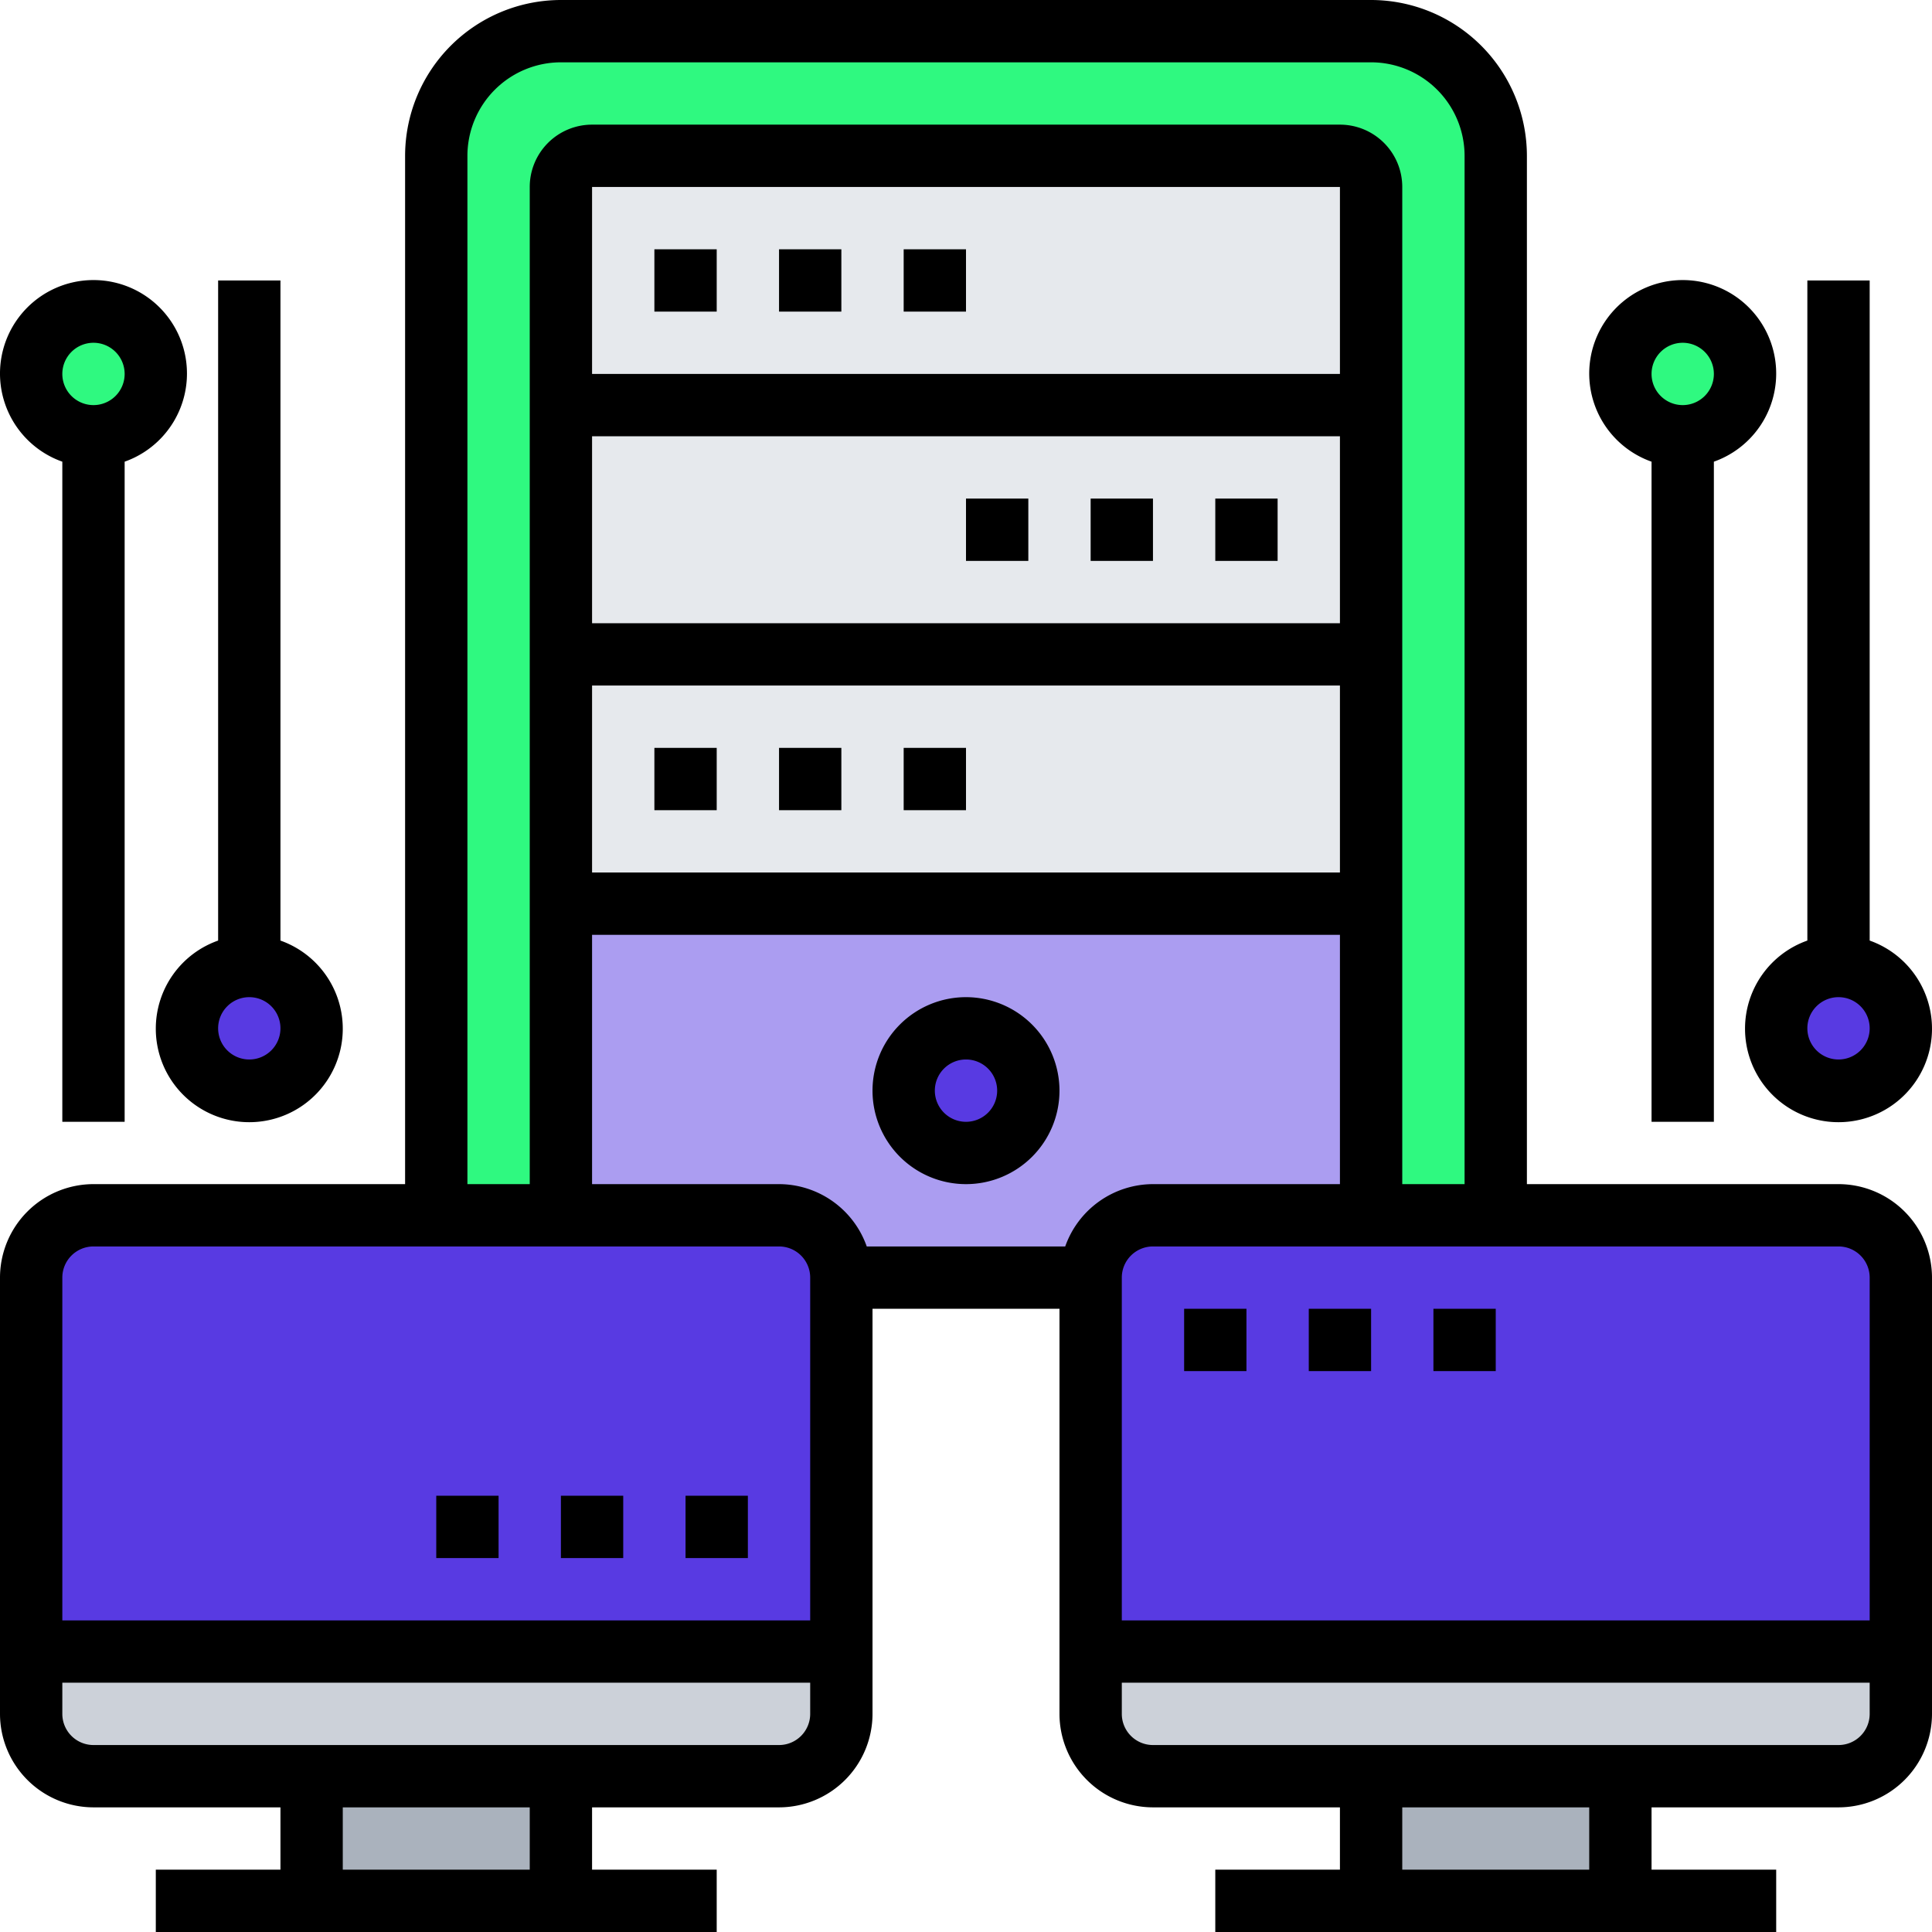 <svg xmlns="http://www.w3.org/2000/svg" width="93" height="93" viewBox="0 0 93 93"><g transform="translate(-218 -4059)"><g transform="translate(218 4059)"><path d="M60,2H21a6,6,0,0,0-6,6V62H66V8A6,6,0,0,0,60,2Z" transform="translate(6 -0.5)" fill="#2ff980"/><path d="M58,30V45H47.5a3.009,3.009,0,0,0-3,3h-12a3.009,3.009,0,0,0-3-3H19V30Z" transform="translate(8 13.5)" fill="#ab9df1"/><path d="M56.5,6h-36A1.5,1.5,0,0,0,19,7.5V42H58V7.5A1.5,1.5,0,0,0,56.5,6Z" transform="translate(8 1.5)" fill="#e6e9ed"/><path d="M75,54v3a3.009,3.009,0,0,1-3,3H39a3.009,3.009,0,0,1-3-3V54Z" transform="translate(16.5 25.5)" fill="#ccd1d9"/><path d="M75,43V61H36V43a3.009,3.009,0,0,1,3-3H72A3.009,3.009,0,0,1,75,43Z" transform="translate(16.5 18.5)" fill="#583ae2"/><circle cx="3" cy="3" r="3" transform="translate(86 47)" fill="#583ae2"/><circle cx="3" cy="3" r="3" transform="translate(78 15)" fill="#2ff980"/><path d="M45,58H57v6H45Z" transform="translate(21 27.5)" fill="#aab2bd"/><circle cx="3" cy="3" r="3" transform="translate(44 50)" fill="#583ae2"/><path d="M41,54v3a3.009,3.009,0,0,1-3,3H5a3.009,3.009,0,0,1-3-3V54Z" transform="translate(-0.5 25.5)" fill="#ccd1d9"/><path d="M41,43V61H2V43a3.009,3.009,0,0,1,3-3H38A3.009,3.009,0,0,1,41,43Z" transform="translate(-0.5 18.5)" fill="#583ae2"/><path d="M11,58H23v6H11Z" transform="translate(4 27.5)" fill="#aab2bd"/><circle cx="3" cy="3" r="3" transform="translate(9 47)" fill="#583ae2"/><circle cx="3" cy="3" r="3" transform="translate(2 15)" fill="#2ff980"/><path d="M89.5,58h-15V8.5A7.509,7.509,0,0,0,67,1H28a7.509,7.509,0,0,0-7.5,7.5V58H5.5A4.505,4.505,0,0,0,1,62.5v21A4.505,4.505,0,0,0,5.5,88h9v3h-6v3h27V91h-6V88h9A4.505,4.505,0,0,0,43,83.5V64h9V83.5A4.505,4.505,0,0,0,56.5,88h9v3h-6v3h27V91h-6V88h9A4.505,4.505,0,0,0,94,83.5v-21A4.505,4.505,0,0,0,89.5,58ZM91,62.5V79H55V62.5A1.5,1.5,0,0,1,56.5,61h33A1.5,1.5,0,0,1,91,62.5ZM38.5,58h-9V46h36V58h-9a4.494,4.494,0,0,0-4.224,3H42.722A4.49,4.49,0,0,0,38.5,58Zm27-39h-36V10h36Zm-36,3h36v9h-36Zm0,12h36v9h-36Zm-6-25.5A4.505,4.505,0,0,1,28,4H67a4.505,4.505,0,0,1,4.5,4.5V58h-3V10a3,3,0,0,0-3-3h-36a3,3,0,0,0-3,3V58h-3ZM5.5,61h33A1.5,1.5,0,0,1,40,62.5V79H4V62.5A1.5,1.5,0,0,1,5.5,61Zm21,30h-9V88h9Zm12-6H5.5A1.5,1.5,0,0,1,4,83.5V82H40v1.5A1.5,1.5,0,0,1,38.5,85Zm39,6h-9V88h9Zm12-6h-33A1.5,1.5,0,0,1,55,83.5V82H91v1.5A1.5,1.5,0,0,1,89.5,85Z" transform="translate(-1 -1)"/><path d="M22,9h3v3H22Z" transform="translate(9.5 3)"/><path d="M26,9h3v3H26Z" transform="translate(11.5 3)"/><path d="M30,9h3v3H30Z" transform="translate(13.5 3)"/><path d="M40,17h3v3H40Z" transform="translate(18.5 7)"/><path d="M36,17h3v3H36Z" transform="translate(16.5 7)"/><path d="M32,17h3v3H32Z" transform="translate(14.5 7)"/><path d="M22,25h3v3H22Z" transform="translate(9.5 11)"/><path d="M26,25h3v3H26Z" transform="translate(11.5 11)"/><path d="M30,25h3v3H30Z" transform="translate(13.5 11)"/><path d="M33.5,33A4.5,4.5,0,1,0,38,37.5,4.505,4.505,0,0,0,33.5,33Zm0,6A1.5,1.5,0,1,1,35,37.5,1.5,1.5,0,0,1,33.5,39Z" transform="translate(13 15)"/><path d="M55,18.724V50.5h3V18.724a4.5,4.5,0,1,0-3,0ZM56.5,13A1.5,1.5,0,1,1,55,14.5,1.5,1.5,0,0,1,56.5,13Z" transform="translate(24.5 3.5)"/><path d="M57,46a4.5,4.5,0,1,0,6-4.224V10H60V41.776A4.494,4.494,0,0,0,57,46Zm4.5,1.5A1.5,1.5,0,1,1,63,46,1.5,1.5,0,0,1,61.5,47.5Z" transform="translate(27 3.5)"/><path d="M4,18.724V50.5H7V18.724a4.5,4.5,0,1,0-3,0ZM5.5,13A1.5,1.5,0,1,1,4,14.5,1.5,1.5,0,0,1,5.5,13Z" transform="translate(-1 3.5)"/><path d="M6,46a4.5,4.5,0,1,0,6-4.224V10H9V41.776A4.494,4.494,0,0,0,6,46Zm4.5,1.5A1.5,1.5,0,1,1,12,46,1.5,1.5,0,0,1,10.5,47.5Z" transform="translate(1.5 3.5)"/><path d="M39,43h3v3H39Z" transform="translate(18 20)"/><path d="M43,43h3v3H43Z" transform="translate(20 20)"/><path d="M47,43h3v3H47Z" transform="translate(22 20)"/><path d="M23,49h3v3H23Z" transform="translate(10 23)"/><path d="M19,49h3v3H19Z" transform="translate(8 23)"/><path d="M15,49h3v3H15Z" transform="translate(6 23)"/></g></g></svg>
